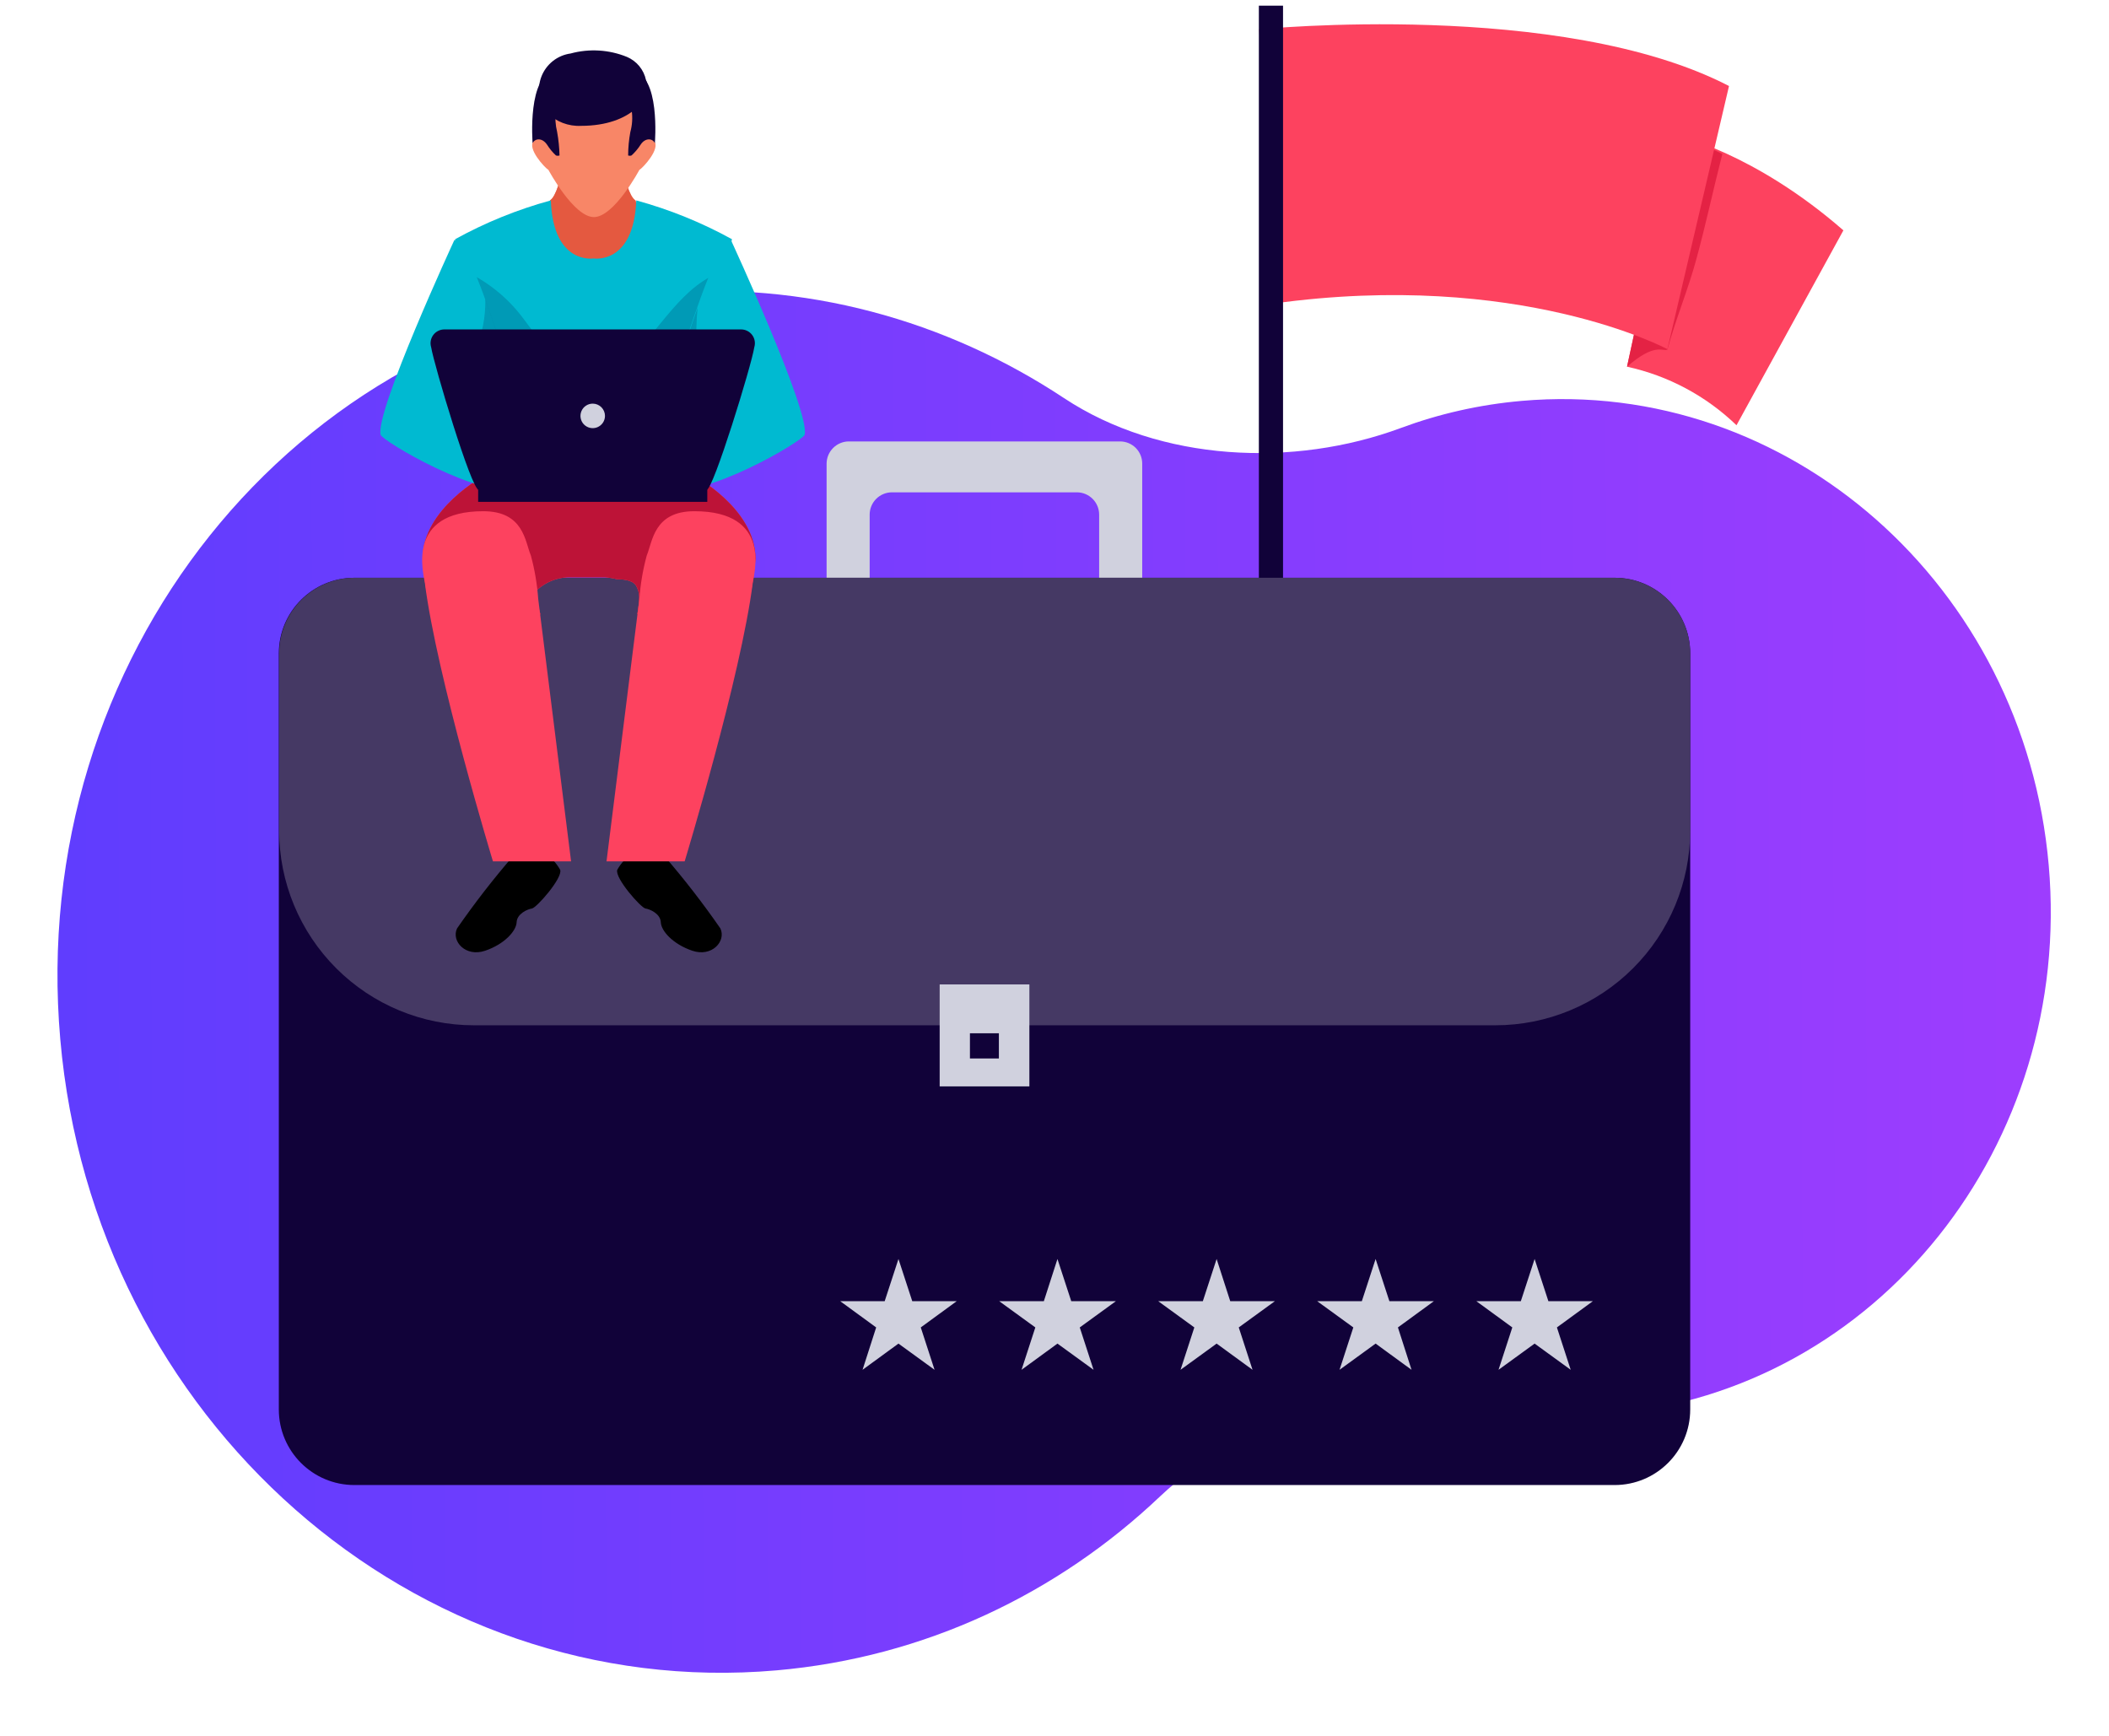 <svg width="147" height="121" viewBox="0 0 147 121" fill="none" xmlns="http://www.w3.org/2000/svg">
    <path fill-rule="evenodd" clip-rule="evenodd" d="M103.615 98.171C95.785 96.743 86.722 98.745 80.861 104.306C73.727 111.074 64.487 115.528 54.126 116.435C28.873 118.645 6.521 98.95 4.201 72.443C1.881 45.937 20.471 22.657 45.724 20.447C56.086 19.54 65.959 22.322 74.16 27.748C80.899 32.206 90.171 32.603 97.634 29.836C100.293 28.85 103.118 28.202 106.066 27.944C124.646 26.318 141.092 40.81 142.799 60.312C144.506 79.815 130.828 96.944 112.247 98.57C109.299 98.828 106.405 98.68 103.615 98.171Z" fill="url(#paint0_linear_260)"/>
    <path d="M116.895 9.448C116.895 9.448 122.27 10.634 128.487 16.057L121.036 29.643C118.92 27.601 116.279 26.188 113.406 25.561L116.895 9.448Z" fill="#FD425F"/>
    <path d="M118.235 18.074C118.888 15.701 119.422 13.174 120.051 10.729C119.032 10.226 117.977 9.797 116.895 9.448L113.406 25.561C115.352 23.864 115.874 24.517 116.218 24.375C116.8 22.239 117.678 20.151 118.235 18.074Z" fill="#E42244"/>
    <path d="M87.766 2.044C87.766 2.044 108.815 -0.056 120.514 5.995L116.219 24.339C116.219 24.339 105.896 18.786 88.762 21.159L87.766 2.044Z" fill="#FD425F"/>
    <path d="M89.429 0.395H87.744V72.537H89.429V0.395Z" fill="#110239"/>
    <path d="M90.723 70.365H86.463V73.747H90.723V70.365Z" fill="#110239"/>
    <path d="M92.383 73.011H84.801V74.708H92.383V73.011Z" fill="#110239"/>
    <path d="M57.615 32.325V44.344H60.617V35.872C60.617 35.46 60.781 35.065 61.072 34.773C61.364 34.482 61.759 34.318 62.172 34.318H75.069C75.48 34.321 75.872 34.486 76.161 34.778C76.45 35.069 76.612 35.462 76.612 35.872V44.344H79.614V32.325C79.615 32.121 79.577 31.919 79.5 31.731C79.423 31.542 79.31 31.371 79.166 31.226C79.023 31.082 78.852 30.967 78.664 30.889C78.476 30.811 78.275 30.77 78.071 30.77H59.17C58.757 30.77 58.362 30.934 58.071 31.226C57.779 31.517 57.615 31.912 57.615 32.325Z" fill="#D0D1DE"/>
    <path d="M112.542 40.274H24.702C21.792 40.274 19.434 42.633 19.434 45.543V98.249C19.434 101.159 21.792 103.517 24.702 103.517H112.542C115.451 103.517 117.81 101.159 117.81 98.249V45.543C117.81 42.633 115.451 40.274 112.542 40.274Z" fill="#110239"/>
    <path d="M117.81 57.895V45.543C117.81 44.85 117.673 44.164 117.408 43.524C117.142 42.884 116.753 42.303 116.263 41.813C115.772 41.324 115.19 40.936 114.549 40.672C113.909 40.408 113.222 40.273 112.53 40.274H24.725C23.328 40.274 21.988 40.83 21 41.818C20.012 42.806 19.457 44.145 19.457 45.543V57.895C19.457 61.495 20.887 64.947 23.433 67.493C25.978 70.039 29.431 71.469 33.031 71.469H104.224C107.825 71.469 111.279 70.039 113.826 67.494C116.374 64.948 117.807 61.496 117.81 57.895Z" fill="#453964"/>
    <path d="M71.749 68.621H65.496V75.728H71.749V68.621Z" fill="#D0D1DE"/>
    <path d="M69.623 72.026H67.606V73.782H69.623V72.026Z" fill="#110239"/>
    <path d="M42.962 8.95H39.663C39.663 8.95 39.189 13.435 38.334 13.969C38.334 13.969 37.267 19.273 41.313 19.273C46.201 19.273 44.291 13.969 44.291 13.969C43.437 13.435 42.962 8.95 42.962 8.95Z" fill="#F88667"/>
    <path d="M42.962 8.95H39.663C39.663 8.95 39.189 13.435 38.334 13.969C38.334 13.969 37.267 19.273 41.313 19.273C46.201 19.273 44.291 13.969 44.291 13.969C43.437 13.435 42.962 8.95 42.962 8.95Z" fill="#E45940"/>
    <path d="M45.596 9.828C45.133 9.306 44.587 10.113 44.587 10.113C44.587 10.113 45.335 7.146 44.587 5.841C43.84 4.536 41.396 5.224 41.396 5.224C41.396 5.224 38.951 4.536 38.204 5.841C37.456 7.146 38.204 10.113 38.204 10.113C38.204 10.113 37.658 9.306 37.195 9.828C36.733 10.35 37.955 11.679 38.228 11.845C38.228 11.845 39.984 15.132 41.396 15.132C42.808 15.132 44.564 11.845 44.564 11.845C44.837 11.679 46.047 10.362 45.596 9.828Z" fill="#F88667"/>
    <path d="M40.791 6.399C40.791 6.399 38.94 6.731 38.738 7.716C38.681 8.212 38.713 8.714 38.833 9.199C38.931 9.739 38.986 10.287 38.999 10.836C38.919 10.865 38.831 10.865 38.75 10.836C38.512 10.615 38.305 10.364 38.133 10.089C37.777 9.567 37.279 9.65 37.124 9.982C37.124 9.982 36.721 5.117 38.75 4.939C40.779 4.761 40.791 6.399 40.791 6.399Z" fill="#110239"/>
    <path d="M41.978 6.399C41.978 6.399 43.83 6.731 44.031 7.716C44.101 8.211 44.069 8.716 43.936 9.199C43.836 9.739 43.784 10.287 43.782 10.836C43.858 10.865 43.943 10.865 44.019 10.836C44.261 10.615 44.472 10.364 44.648 10.089C44.992 9.567 45.502 9.65 45.645 9.982C45.645 9.982 46.06 5.117 44.019 4.939C41.978 4.761 41.978 6.399 41.978 6.399Z" fill="#110239"/>
    <path d="M45.026 5.58C44.951 5.224 44.791 4.891 44.56 4.61C44.328 4.329 44.032 4.108 43.697 3.966C42.449 3.458 41.069 3.375 39.77 3.729C39.322 3.791 38.899 3.97 38.543 4.249C38.188 4.528 37.913 4.896 37.746 5.316C37.58 5.736 37.528 6.192 37.595 6.639C37.663 7.086 37.848 7.506 38.132 7.858C38.441 8.168 38.812 8.41 39.221 8.568C39.63 8.725 40.068 8.795 40.505 8.772C44.089 8.772 45.536 6.672 45.026 5.58Z" fill="#110239"/>
    <path d="M44.349 13.969C44.172 18.478 41.371 18.015 41.371 18.015C41.371 18.015 38.559 18.478 38.393 13.969C36.071 14.602 33.832 15.51 31.725 16.674C32.319 19.405 32.648 22.186 32.709 24.98L35.272 34.899L41.371 35.208L47.458 34.899L50.021 24.98C50.083 22.186 50.416 19.404 51.018 16.674C48.91 15.512 46.671 14.604 44.349 13.969Z" fill="#00BAD1"/>
    <g style="mix-blend-mode:multiply" opacity="0.32">
        <path d="M49.526 19.285C46.738 20.768 45.385 24.185 42.68 25.858C39.975 27.531 37.934 24.09 36.546 22.298C35.403 20.726 33.852 19.495 32.06 18.739C32.418 20.813 32.617 22.911 32.654 25.016L35.217 34.935L41.316 35.244L47.403 34.935L49.965 25.016C50.007 22.944 50.202 20.877 50.547 18.834C50.191 18.952 49.847 19.107 49.526 19.285Z" fill="#00547A"/>
    </g>
    <path d="M52.656 38.922C52.656 35.433 48.337 33.143 48.337 33.143H33.778C33.778 33.143 29.459 35.433 29.459 38.922C29.505 39.823 29.62 40.72 29.803 41.603H34.632C34.431 41.959 34.253 42.292 34.11 42.576C34.071 42.658 34.028 42.737 33.98 42.814H37.48C37.753 42.814 37.67 42.92 37.587 42.529C37.504 42.137 37.136 41.663 37.48 41.081C38.057 40.574 38.789 40.277 39.556 40.239H39.901C40.66 40.239 41.407 40.239 42.167 40.239C42.455 40.261 42.741 40.309 43.021 40.381C43.258 40.381 43.994 40.381 44.303 40.773C44.463 41.025 44.55 41.317 44.552 41.615C44.542 42.014 44.499 42.411 44.421 42.802H48.812C48.511 42.421 48.23 42.025 47.969 41.615H52.264C52.464 40.729 52.595 39.828 52.656 38.922Z" fill="#FD425F"/>
    <path d="M52.656 38.922C52.656 35.433 48.337 33.143 48.337 33.143H33.778C33.778 33.143 29.459 35.433 29.459 38.922C29.505 39.823 29.62 40.72 29.803 41.603H34.632C34.431 41.959 34.253 42.292 34.11 42.576C34.071 42.658 34.028 42.737 33.98 42.814H37.48C37.753 42.814 37.67 42.92 37.587 42.529C37.504 42.137 37.136 41.663 37.48 41.081C38.057 40.574 38.789 40.277 39.556 40.239H39.901C40.66 40.239 41.407 40.239 42.167 40.239C42.455 40.261 42.741 40.309 43.021 40.381C43.258 40.381 43.994 40.381 44.303 40.773C44.463 41.025 44.55 41.317 44.552 41.615C44.542 42.014 44.499 42.411 44.421 42.802H48.812C48.511 42.421 48.23 42.025 47.969 41.615H52.264C52.464 40.729 52.595 39.828 52.656 38.922Z" fill="#BD1337"/>
    <path d="M31.669 16.733C31.669 16.733 26.127 28.718 26.531 30.308C26.626 30.711 33.365 34.781 36.545 34.188L37.839 33.95C37.839 33.95 33.128 16.591 31.669 16.733Z" fill="#00BAD1"/>
    <path d="M50.947 16.733C50.947 16.733 56.489 28.718 56.085 30.308C55.978 30.711 49.239 34.781 46.071 34.188L44.777 33.95C44.777 33.95 49.488 16.591 50.947 16.733Z" fill="#00BAD1"/>
    <g style="mix-blend-mode:multiply" opacity="0.32">
        <path d="M33.827 20.863C33.84 21.468 33.788 22.072 33.673 22.666C33.186 24.826 32.415 27.08 33.222 29.287C33.925 31 34.762 32.654 35.726 34.235C36.02 34.252 36.315 34.232 36.604 34.176L37.897 33.938C37.897 33.938 35.678 25.965 33.827 20.863Z" fill="#00547A"/>
    </g>
    <g style="mix-blend-mode:multiply" opacity="0.32">
        <path d="M47.911 34.069C48.339 33.06 48.549 31.972 48.528 30.877C48.457 28.67 48.445 26.463 48.528 24.244C48.528 23.295 48.528 22.358 48.623 21.456C46.82 26.546 44.826 33.891 44.826 33.891L46.12 34.128C46.715 34.219 47.323 34.199 47.911 34.069Z" fill="#00547A"/>
    </g>
    <path d="M35.784 59.651C34.385 61.268 33.074 62.96 31.856 64.718C31.441 65.607 32.449 66.735 33.814 66.272C35.178 65.809 35.985 64.884 36.009 64.29C36.033 63.697 36.757 63.377 37.077 63.329C37.397 63.282 39.225 61.205 39.047 60.636C38.779 60.157 38.401 59.751 37.943 59.449L35.784 59.651Z" fill="black"/>
    <path d="M46.285 59.651C47.684 61.268 48.995 62.96 50.212 64.718C50.628 65.607 49.619 66.735 48.255 66.272C46.89 65.809 46.083 64.884 46.059 64.29C46.036 63.697 45.312 63.377 44.992 63.329C44.671 63.282 42.844 61.205 43.022 60.636C43.289 60.157 43.668 59.751 44.125 59.449L46.285 59.651Z" fill="black"/>
    <path d="M37.005 38.732C36.589 37.735 36.506 35.635 33.682 35.635C28.26 35.635 29.529 39.99 29.613 40.63C30.431 47.121 34.359 60.042 34.359 60.042H39.805C39.805 60.042 37.823 44.202 37.515 41.758C37.443 40.735 37.272 39.722 37.005 38.732Z" fill="#FD425F"/>
    <path d="M45.076 38.732C45.491 37.735 45.574 35.635 48.398 35.635C53.832 35.635 52.551 39.99 52.468 40.63C51.649 47.121 47.722 60.042 47.722 60.042H42.275C42.275 60.042 44.257 44.202 44.565 41.758C44.637 40.735 44.808 39.722 45.076 38.732Z" fill="#FD425F"/>
    <path d="M49.299 34.033H33.328V34.982H49.299V34.033Z" fill="#110239"/>
    <path d="M51.648 22.963H30.978C30.827 22.962 30.678 22.996 30.543 23.064C30.407 23.131 30.29 23.23 30.199 23.351C30.109 23.472 30.049 23.613 30.023 23.762C29.998 23.911 30.008 24.064 30.053 24.209C30.243 25.395 32.853 34.152 33.375 34.152H49.251C49.714 34.152 52.384 25.455 52.574 24.209C52.618 24.064 52.629 23.911 52.603 23.762C52.578 23.613 52.517 23.472 52.427 23.351C52.337 23.23 52.219 23.131 52.084 23.064C51.949 22.996 51.799 22.962 51.648 22.963Z" fill="#110239"/>
    <path d="M42.168 28.991C42.168 29.16 42.117 29.325 42.024 29.465C41.93 29.606 41.796 29.715 41.64 29.78C41.484 29.845 41.312 29.861 41.147 29.828C40.981 29.796 40.829 29.714 40.709 29.595C40.59 29.475 40.508 29.323 40.475 29.157C40.442 28.991 40.459 28.82 40.524 28.664C40.589 28.508 40.698 28.374 40.839 28.28C40.979 28.186 41.144 28.136 41.313 28.136C41.425 28.136 41.537 28.158 41.64 28.201C41.744 28.244 41.838 28.307 41.917 28.386C41.997 28.466 42.06 28.56 42.103 28.664C42.145 28.767 42.168 28.878 42.168 28.991Z" fill="#D0D1DE"/>
    <path d="M62.624 87.76L63.586 90.703H66.682L64.179 92.53L65.14 95.484L62.624 93.657L60.121 95.484L61.07 92.53L58.566 90.703H61.663L62.624 87.76Z" fill="#D0D1DE"/>
    <path d="M73.706 87.76L74.668 90.703H77.776L75.261 92.53L76.222 95.484L73.706 93.657L71.203 95.484L72.164 92.53L69.648 90.703H72.757L73.706 87.76Z" fill="#D0D1DE"/>
    <path d="M84.8 87.76L85.75 90.703H88.858L86.343 92.53L87.304 95.484L84.8 93.657L82.285 95.484L83.246 92.53L80.731 90.703H83.839L84.8 87.76Z" fill="#D0D1DE"/>
    <path d="M95.882 87.76L96.843 90.703H99.94L97.437 92.53L98.386 95.484L95.882 93.657L93.367 95.484L94.328 92.53L91.812 90.703H94.921L95.882 87.76Z" fill="#D0D1DE"/>
    <path d="M106.964 87.76L107.925 90.703H111.022L108.519 92.53L109.48 95.484L106.964 93.657L104.449 95.484L105.41 92.53L102.906 90.703H106.003L106.964 87.76Z" fill="#D0D1DE"/>
    <defs>
        <linearGradient id="paint0_linear_260" x1="-33.494" y1="52.771" x2="169.503" y2="52.105" gradientUnits="userSpaceOnUse">
            <stop stop-color="#4F3DFE"/>
            <stop offset="1" stop-color="#A93DFE"/>
        </linearGradient>
    </defs>
</svg>
